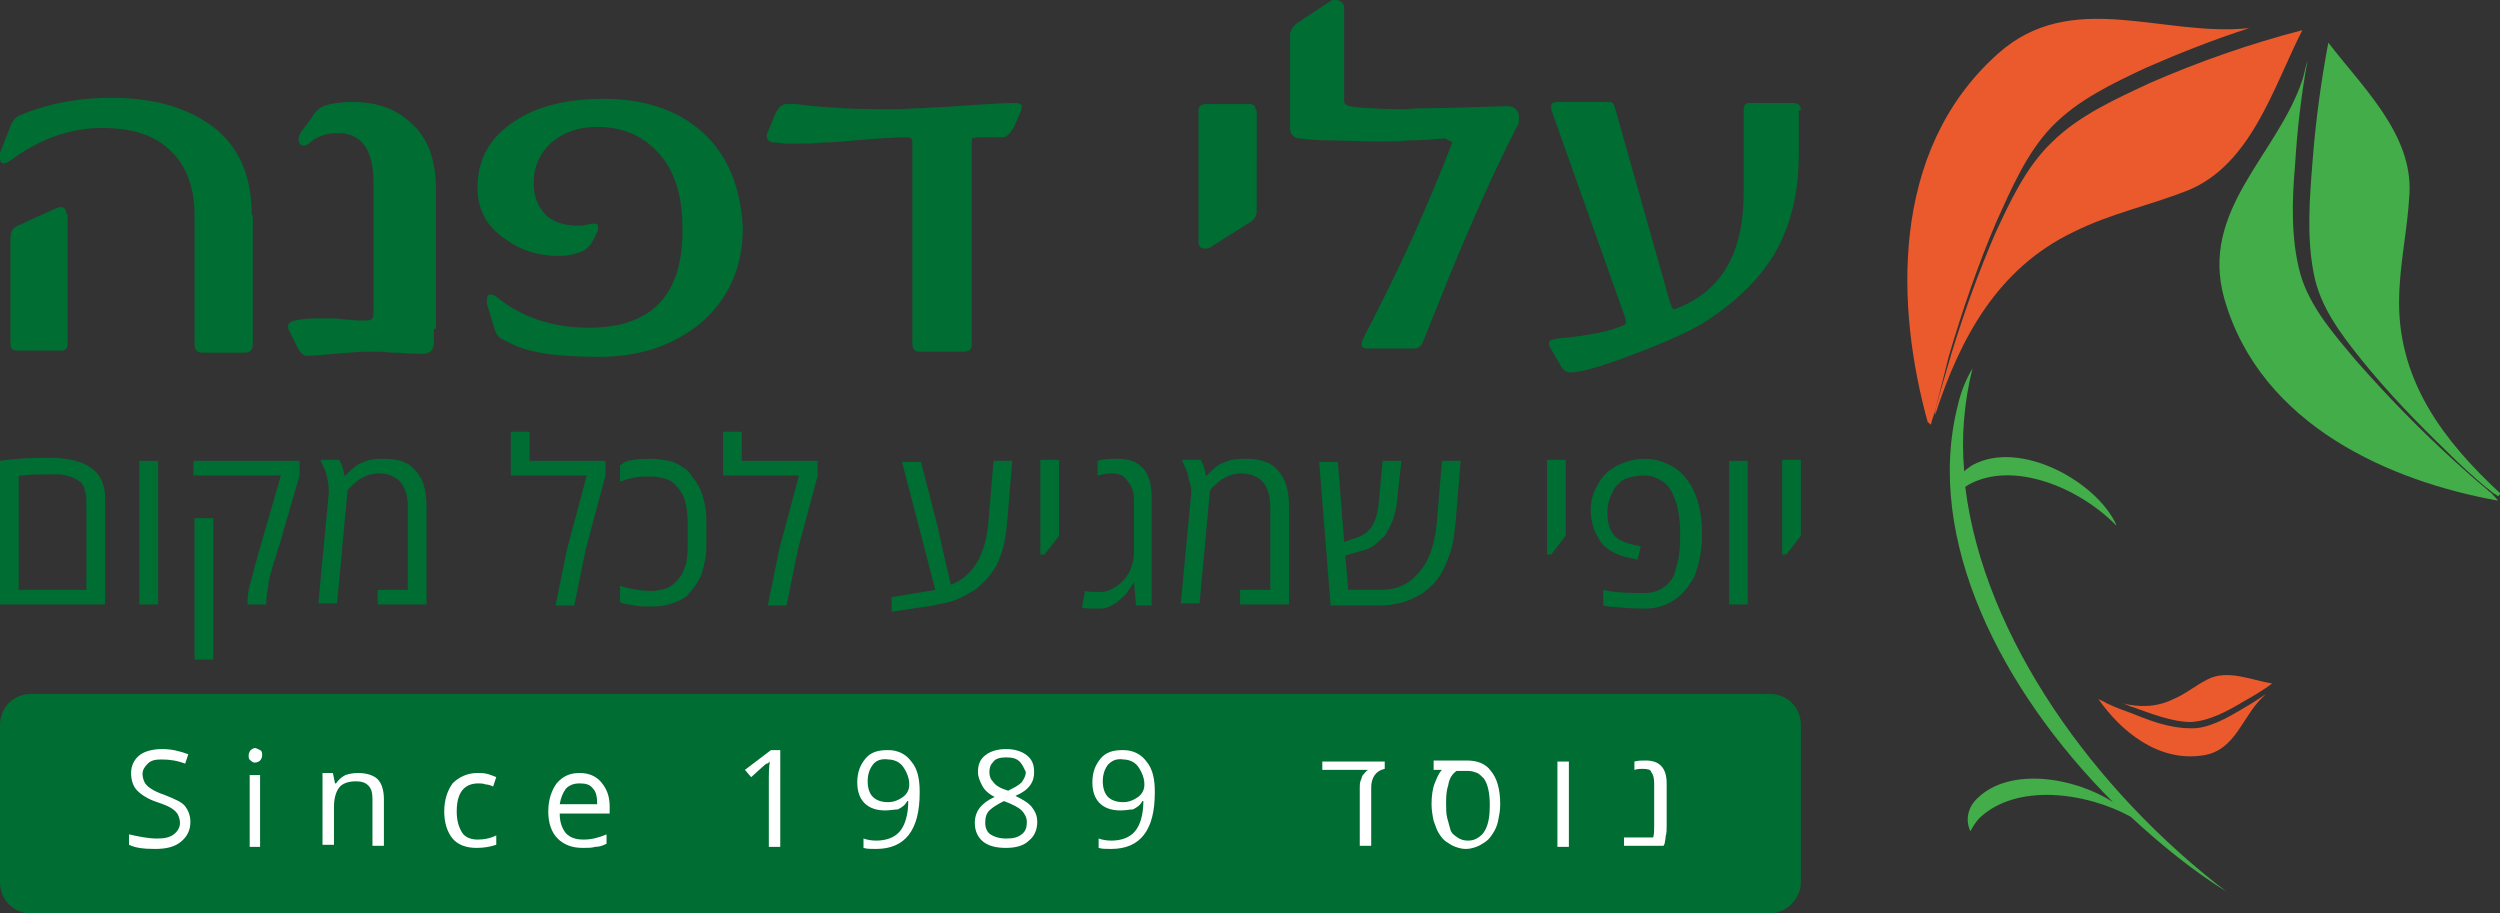 <?xml version="1.0" encoding="utf-8"?>
<!-- Generator: Adobe Illustrator 19.2.0, SVG Export Plug-In . SVG Version: 6.00 Build 0)  -->
<svg version="1.1" id="Layer_1" xmlns="http://www.w3.org/2000/svg" xmlns:xlink="http://www.w3.org/1999/xlink" x="0px" y="0px"
	 viewBox="0 0 240.3 87.8" style="enable-background:new 0 0 240.3 87.8;" xml:space="preserve">
<rect x="0" y="0" width="240.3" height="87.8" fill="#333333" stroke="none"/>
<style type="text/css">
	.st0{fill:#43AD49;}
	.st1{fill:#EB5A2D;}
	.st2{fill:#006D32;}
	.st3{fill:#FFFFFF;}
</style>
<g>
	<path class="st0" d="M188.9,46.8c0.1-0.1,0.2-0.1,0.3-0.2c4.3-2.4,10.7,0.3,14.2,3.9l0,0c0,0,0-0.1,0-0.1
		c-1.9-4.1-9.2-8.2-13.8-5.7c-0.3,0.2-0.6,0.4-0.8,0.6c-0.3-3.3,0-6.7,0.8-9.9c-0.6,1-1.1,2.2-1.4,3.5c-3.3,12.9,4.2,27.5,14.9,38.2
		c-3.7-2.4-9.9-3.4-13-0.4c-1,0.9-1.2,2.2-0.7,3.2c0.2-0.4,0.5-0.9,0.9-1.3c3.5-3.3,10.1-2.5,14.5-0.1c2.9,2.7,6,5.2,9.2,7.2
		C201.3,76,190.7,61.3,188.9,46.8z"/>
	<path class="st1" d="M186,39.5c-0.1,0.4-0.3,0.8-0.4,1.3c-0.1,0-0.2-0.2-0.3-0.2c-3-10.8-3.8-26,6.7-35.4
		c7.1-6.4,15.9-1.6,24.2-2.5c-3.4,1.1-6.7,2.4-9.9,3.8c-3.2,1.5-6.6,3.1-9.1,5.7c-2.4,2.5-3.9,6-5.3,9.1c-1.8,4.2-3.3,8.6-4.6,13
		C186.9,36,186.4,37.8,186,39.5z M197.2,13.7c-2.5,2.4-4,5.7-5.4,8.7c-1.6,3.7-3,7.6-4.2,11.5c-0.4,1.4-0.8,2.7-1.2,4.1
		c-0.1,0.5-0.4,1.3-0.4,1.8c0,0,0,0.1,0,0.1c2.4-7.4,6-14.1,13.3-17.6c3.6-1.8,7.2-2.5,11-4c6.1-2.5,8.2-9.9,11-15.4
		c-5,1.3-9.9,3-14.7,5.1C203.4,9.5,199.8,11.1,197.2,13.7z"/>
	<path class="st1" d="M215.6,68.1c0.7-0.4,1.5-0.9,2.2-1.4c-0.1,0.1-0.2,0.2-0.3,0.3c-2,1.9-2.6,5.1-5.7,5.6
		c-4.4,0.7-8-2.4-10.1-5.4c0.2,0.1,0.5,0.2,0.8,0.4c0.8,0.4,1.7,0.7,2.5,1c1.7,0.7,3.6,1.4,5.5,1.4C212.2,70.1,214.1,69,215.6,68.1z
		 M212.2,65.3c-1.2,0.6-2.1,1.4-3.3,1.9c-1.6,0.8-3.3,0.8-4.9,0.4c0.4,0.1,0.7,0.3,1.1,0.4c1.7,0.6,3.7,1.4,5.5,1.4
		c1.8-0.1,3.6-1.1,5.1-2c0.9-0.5,1.9-1.1,2.7-1.7C216.5,65.4,214.1,64.3,212.2,65.3z"/>
	<path class="st0" d="M222.4,26.3c0.6,3.2,2.6,5.8,4.6,8.3c2.5,3.1,5.3,6,8.2,8.8c1.2,1.2,2.4,2.3,3.7,3.4c0.3,0.2,0.6,0.5,0.9,0.7
		c0,0,0,0,0,0c0.1,0,0.2,0.1,0.3,0.2c0.1-0.1,0.2-0.1,0.2-0.3c-5.4-5-9.7-10.7-9.7-18.3c0-3.6,0.8-6.8,1-10.5
		c0.3-5.7-4.5-10.2-7.8-14.5c-0.7,3.7-1.2,7.4-1.5,11.2C222,19,221.7,22.8,222.4,26.3z"/>
	<path class="st0" d="M239.5,47.4c-0.2-0.1-0.4-0.3-0.5-0.4c-1.1-0.9-2.1-1.8-3.2-2.8c-3.3-3-6.4-6.2-9.3-9.5
		c-2.1-2.5-4.5-5.2-5.4-8.4c-0.9-3.3-0.8-7-0.5-10.4c0.2-3.4,0.6-6.8,1.2-10.1c-0.2,0.6-0.3,1.3-0.5,1.9c-2.4,7.2-9.9,12.5-7.5,21
		c3.5,12.3,16.2,17.6,26.2,19.4c0,0,0,0,0.1,0C239.7,47.6,239.4,47.4,239.5,47.4z"/>
	<g>
		<path class="st2" d="M0,58.1V44.3c1.3-0.2,2.8-0.3,4.7-0.3c3.6,0,5.4,1.3,5.4,3.8v10.3H0z M8.3,56.7v-8.6c0-0.5-0.1-0.8-0.2-1.2
			c-0.1-0.3-0.3-0.6-0.6-0.7C7.3,46,7,45.9,6.7,45.8c-0.4-0.1-0.7-0.2-1-0.2c-0.3,0-0.7,0-1.1,0c-0.9,0-1.7,0-2.4,0.1l-0.4,0v11H8.3
			z"/>
		<path class="st2" d="M15.2,58.1h-1.8V44.3h1.8V58.1z"/>
		<path class="st2" d="M25.6,57.7v0.4h-1.8v-0.4c0-0.5,0.1-1.2,0.4-2.1c0.2-0.9,0.4-1.5,0.5-1.9c0.2-0.8,0.5-1.7,0.8-2.8l1.5-5.2
			h-8.4v-1.4h10.2v1.4l-1.6,5.5c-0.2,0.7-0.3,1.2-0.5,1.6c-0.1,0.4-0.2,0.9-0.4,1.3c-0.1,0.4-0.2,0.8-0.3,1.1
			c-0.1,0.3-0.2,0.7-0.2,1C25.7,56.9,25.6,57.4,25.6,57.7z M20.5,63.4h-1.8V49.8h1.8V63.4z"/>
		<path class="st2" d="M37,44.1c1.4,0,2.4,0.4,3,1.2c0.7,0.8,1,1.9,1,3.4v9.4h-4.7v-1.4h2.9v-8c0-2.1-1-3.2-2.9-3.2
			c-0.3,0-0.7,0.1-1,0.2c-0.3,0.1-0.6,0.3-0.8,0.4c-0.5,0.4-0.8,0.7-1,0.9l-0.1,0.2l-1,10.8h-1.8l1-10.6c0,0,0-0.1,0-0.2
			s0-0.5-0.1-1c-0.1-0.5-0.2-1-0.4-1.3l-0.3-0.7h1.8c0.2,0.3,0.4,0.8,0.5,1.5h0.1c0.4-0.4,0.8-0.8,1.3-1.1c0.3-0.1,0.6-0.3,1.1-0.4
			C36,44.1,36.5,44.1,37,44.1z"/>
		<path class="st2" d="M50.9,44.3h7.3v1.4l-1.9,7.1l-1.1,5.4h-1.8l1.1-5.4l1.9-7.1h-7.3v-4.2h1.8V44.3z"/>
		<path class="st2" d="M60.9,44.2c0.5-0.1,1.1-0.1,1.7-0.1c0.6,0,1.2,0.1,1.7,0.2c0.5,0.1,0.9,0.3,1.3,0.6c0.4,0.2,0.7,0.5,0.9,0.9
			c0.3,0.3,0.5,0.7,0.7,1c0.2,0.4,0.3,0.7,0.4,1.1c0.2,0.7,0.3,1.4,0.3,2.1v2.3c0,0.4,0,0.9-0.1,1.4s-0.2,0.9-0.3,1.3
			s-0.3,0.7-0.6,1.2c-0.3,0.4-0.6,0.8-0.9,1.1c-0.4,0.3-0.8,0.5-1.4,0.7c-0.6,0.2-1.2,0.3-1.9,0.3c-0.7,0-1.2,0-1.7-0.1
			c-0.5-0.1-0.8-0.1-1.1-0.2l-0.3-0.1v-1.6c0.9,0.3,2,0.5,3.1,0.5c0.4,0,0.8-0.1,1.2-0.2c0.4-0.1,0.6-0.3,0.9-0.5
			c0.2-0.2,0.4-0.4,0.6-0.7c0.2-0.3,0.3-0.5,0.4-0.8c0.1-0.3,0.2-0.5,0.2-0.8c0.1-0.5,0.1-0.9,0.1-1.4v-2.1c0-0.9-0.1-1.7-0.3-2.3
			c-0.1-0.3-0.2-0.5-0.4-0.8c-0.2-0.3-0.4-0.5-0.6-0.7c-0.2-0.2-0.5-0.4-0.9-0.5c-0.4-0.1-0.8-0.2-1.4-0.2c-0.5,0-1,0-1.5,0.1
			c-0.5,0.1-0.9,0.2-1.1,0.3l-0.3,0.1v-1.6c0.1,0,0.2-0.1,0.3-0.2C60,44.4,60.3,44.3,60.9,44.2z"/>
		<path class="st2" d="M71.3,44.3h7.3v1.4l-1.9,7.1l-1.1,5.4h-1.8l1.1-5.4l1.9-7.1h-7.3v-4.2h1.8V44.3z"/>
		<path class="st2" d="M88.5,44.3l1.6,6.2c0.2,0.9,0.6,2.8,1.3,5.7c2.1-0.8,3.3-2.8,3.6-5.9l0.5-6h1.8l-0.5,6
			c-0.1,0.9-0.2,1.7-0.4,2.4c-0.2,0.7-0.4,1.2-0.6,1.6c-0.2,0.4-0.5,0.8-0.9,1.3c-0.4,0.4-0.8,0.8-1.2,1.1c-0.5,0.3-1,0.6-1.7,0.9
			c-0.7,0.3-1.4,0.4-2.3,0.6l-4,0.6v-1.4l4.2-0.7l-3.2-12.3H88.5z"/>
		<path class="st2" d="M100,53.4v-9.2h1.8v7.3l-1.4,1.8H100z"/>
		<path class="st2" d="M106.8,45.5c-0.4,0-0.8,0.1-1.3,0.2v-1.4c0.6-0.2,1.2-0.2,1.9-0.2c2.2,0,3.3,1.2,3.3,3.7v10.4h-1.5l-0.2-2.3
			H109c0,0.1-0.1,0.2-0.3,0.5c-0.1,0.2-0.3,0.4-0.4,0.6c-0.1,0.2-0.3,0.3-0.5,0.5c-0.2,0.2-0.4,0.4-0.6,0.5
			c-0.2,0.1-0.5,0.3-0.8,0.4c-0.3,0.1-0.6,0.1-0.9,0.1c-0.7,0-1.2,0-1.5-0.1l0.3-1.6c0.3,0.1,0.8,0.1,1.5,0.1c0.5,0,1-0.2,1.6-0.6
			c0.7-0.5,1.2-1.2,1.4-2c0.2-0.5,0.2-1,0.2-1.6v-4.5c0-0.9-0.2-1.5-0.6-1.9C108.1,45.7,107.6,45.5,106.8,45.5z"/>
		<path class="st2" d="M119.9,44.1c1.3,0,2.4,0.4,3,1.2c0.7,0.8,1,1.9,1,3.4v9.4h-4.7v-1.4h2.9v-8c0-2.1-1-3.2-2.9-3.2
			c-0.3,0-0.7,0.1-1,0.2c-0.3,0.1-0.6,0.3-0.8,0.4c-0.5,0.4-0.8,0.7-1,0.9l-0.1,0.2l-1,10.8h-1.8l1-10.6c0,0,0-0.1,0-0.2
			s0-0.5-0.2-1c-0.1-0.5-0.2-1-0.4-1.3l-0.3-0.7h1.8c0.2,0.3,0.4,0.8,0.5,1.5h0.1c0.4-0.4,0.8-0.8,1.3-1.1c0.3-0.1,0.6-0.3,1.1-0.4
			C119,44.1,119.4,44.1,119.9,44.1z"/>
		<path class="st2" d="M132.7,56.7c1.5,0,2.7-0.5,3.6-1.6c1-1,1.6-2.7,1.8-4.8l0.5-6h1.8l-0.5,6c-0.1,0.9-0.2,1.8-0.4,2.5
			c-0.2,0.7-0.5,1.3-0.7,1.8c-0.2,0.5-0.5,0.9-0.9,1.4c-0.4,0.4-0.8,0.8-1.3,1.1c-0.5,0.3-1.1,0.6-1.8,0.8c-0.7,0.2-1.5,0.3-2.3,0.3
			h-4.6l-1.1-13.8h1.8l0.6,7.7l1.4-0.5c1.1-0.4,1.7-1.4,1.9-3l0.4-4.3h1.8l-0.4,3.6c0,0.5-0.1,0.9-0.2,1.3c-0.1,0.4-0.2,0.8-0.4,1.2
			c-0.2,0.4-0.4,0.8-0.6,1.1c-0.3,0.3-0.6,0.6-1,0.9c-0.4,0.3-0.9,0.5-1.4,0.6l-1.4,0.4l0.3,3.3H132.7z"/>
		<path class="st2" d="M148.7,53.4v-9.2h1.8v7.3l-1.4,1.8H148.7z"/>
		<path class="st2" d="M152.9,49c0-0.8,0.2-1.5,0.5-2.1c0.3-0.6,0.7-1.2,1.2-1.6s1.1-0.7,1.7-0.9c0.6-0.2,1.2-0.3,1.8-0.3
			c0.6,0,1.2,0.1,1.7,0.3s1,0.4,1.5,0.8c0.5,0.4,0.8,0.8,1.2,1.4c0.3,0.5,0.6,1.2,0.8,2c0.2,0.8,0.3,1.7,0.3,2.7
			c0,1-0.1,1.9-0.3,2.7c-0.2,0.8-0.4,1.5-0.8,2c-0.3,0.5-0.7,1-1.2,1.4c-0.9,0.7-1.9,1.1-3.2,1.1c-1.2,0-2.4-0.1-3.5-0.2l-0.5-0.1
			v-1.5c0,0,0.2,0,0.5,0.1c1.1,0.2,2.3,0.2,3.5,0.2c0.5,0,1-0.1,1.4-0.3c0.4-0.2,0.8-0.5,1-0.8c0.3-0.3,0.5-0.8,0.6-1.3
			c0.3-0.9,0.4-1.9,0.4-3.2c0-1.6-0.2-2.8-0.7-3.9c-0.3-0.6-0.6-1-1.1-1.3c-0.5-0.3-1-0.5-1.6-0.5c-0.6,0-1.1,0.1-1.5,0.2
			c-0.4,0.1-0.8,0.3-1,0.6c-0.3,0.2-0.5,0.5-0.6,0.8c-0.3,0.6-0.5,1.2-0.5,1.9c0,1,0.2,1.7,0.6,2.2c0.4,0.5,1.1,0.8,2.1,1l0.5,0.1
			l-0.3,1.3l-0.4-0.1c-1.2-0.2-2.2-0.6-3-1.4C153.3,51.3,152.9,50.3,152.9,49z"/>
		<path class="st2" d="M168,58.1h-1.8V44.3h1.8V58.1z"/>
		<path class="st2" d="M171.3,53.4v-9.2h1.8v7.3l-1.4,1.8H171.3z"/>
	</g>
	<path class="st2" d="M173.1,10.6c0-0.4-0.2-0.7-0.7-0.7h-4.3c-0.4,0-0.5,0.3-0.5,0.8v7.9c0,5.8-2.2,9.5-6.6,11.1
		c-0.2,0.1-0.3-0.1-0.5-0.7l-5.2-18.4c-0.1-0.4-0.2-0.6-0.3-0.7c-0.1-0.1-0.3-0.1-0.8-0.1h-4.4c-0.5,0-0.7,0.1-0.7,0.4
		c0,0.2,0,0.4,0.1,0.6l7,19.7c0.1,0.4,0.1,0.6,0,0.7c-0.7,0.3-1.5,0.6-2.6,0.8c-1,0.2-2.2,0.4-3.6,0.5c-0.7,0.1-1.1,0.2-1.1,0.4
		c0,0.2,0,0.4,0.1,0.5l1.1,1.9c0.2,0.3,0.5,0.5,0.8,0.5c1.2,0,3.4-0.7,6.8-2c3.1-1.2,5.2-2.2,6.4-3c2.9-1.9,5-4,6.4-6.3
		c1.6-2.7,2.4-5.9,2.4-9.6V10.6z M144.9,10.2c-3.5,0.1-6,0.2-7.6,0.2c-1.6,0-2.2,0.1-1.9,0.1c-1.3,0-2.5,0-3.4-0.1
		c-1,0-1.7-0.1-2.3-0.2c-0.3-0.1-0.5-0.2-0.5-0.5V0.8c0-0.5-0.3-0.8-0.9-0.8c-0.2,0-0.3,0-0.4,0.1l-3.2,2.1C124.2,2.6,124,3,124,3.4
		v8.9c0,0.6,0.3,0.9,0.8,1c0.9,0.1,2,0.2,3.2,0.2c1.3,0,2.8,0.1,4.5,0.1c0.9,0,1.8,0,2.9-0.1c1.1,0,2.2-0.1,3.5-0.2
		c0.2,0.1,0.3,0.2,0.4,0.2c0.1,0.1,0.2,0.1,0.3,0.2c-1.2,3.1-2.5,6.2-3.9,9.3c-1.4,3.1-3,6.3-4.6,9.4c-0.4,0.8-0.3,1.1,0.4,1.1h4.4
		c0.4,0,0.7-0.2,0.9-0.7c1.6-4,3.1-7.8,4.6-11.2c1.5-3.5,3-6.7,4.5-9.6c0.1-0.1,0.1-0.4,0.1-0.9C145.9,10.6,145.6,10.2,144.9,10.2
		 M120.7,10.6c0-0.4-0.2-0.6-0.6-0.6h-4.1c-0.5,0-0.8,0.2-0.8,0.6v12.6c0,0.5,0.2,0.7,0.7,0.7c0.2,0,0.5-0.1,0.7-0.3l3.5-2.2
		c0.5-0.3,0.7-0.7,0.7-1.1V10.6z M97.6,9.9c-1.1,0-2.9,0.1-5.5,0.3c-1.3,0.1-2.4,0.1-3.4,0.2c-1,0-1.8,0.1-2.4,0.1
		c-1.9,0-3.7,0-5.3-0.1c-1.6-0.1-3.1-0.2-4.5-0.4c-0.3,0-0.5,0-0.6,0c-0.1,0-0.2,0-0.3,0c-0.4,0-0.8,0.3-1.1,1l-0.7,1.7
		c-0.1,0.1-0.1,0.2-0.1,0.4c0,0.4,0.3,0.6,0.8,0.6c0.4,0,0.7,0.1,1.1,0.1s0.8,0,1.3,0c0.6,0,1.3,0,2.2-0.1c0.9,0,1.9-0.1,3-0.2
		c2.3-0.2,4-0.3,5.1-0.3c0.4,0,0.5,0.2,0.5,0.5v19.4c0,0.4,0.2,0.7,0.6,0.7h4.4c0.4,0,0.7-0.2,0.7-0.6V13.8c0-0.3,0-0.5,0.1-0.5
		c0.1,0,0.3-0.1,0.6-0.1c0.1,0,0.3,0,0.5,0c0.2,0,0.4,0,0.7,0c0.3,0,0.5,0,0.7,0c0.2,0,0.3,0,0.4,0c0.5,0,1-0.7,1.5-2
		c0.2-0.4,0.3-0.7,0.3-0.9C98.3,10.1,98,9.9,97.6,9.9 M67.4,12.6C65,10.5,61.8,9.5,58,9.5c-3.5,0-6.4,0.7-8.6,2.2
		c-2.3,1.5-3.5,3.6-3.5,6.3c0,2.2,0.9,3.8,2.7,5c1.5,1.1,3.2,1.6,5.1,1.6c0.7,0,1.3-0.1,1.9-0.3c0.6-0.2,1-0.5,1.3-1l0.5-1
		c0.1-0.1,0.1-0.2,0.1-0.4c0-0.3-0.1-0.4-0.4-0.4c-0.1,0-0.3,0-0.7,0.1c-0.4,0.1-0.6,0.1-0.8,0.1c-1.4,0-2.5-0.4-3.2-1.1
		c-0.7-0.8-1.1-1.7-1.1-3c0-1.6,0.6-2.9,1.7-3.9c1.2-1,2.6-1.5,4.4-1.5c2.4,0,4.3,0.8,5.8,2.4c1.6,1.7,2.4,4.1,2.4,7.3v0.3
		c0,6.2-3,9.3-9,9.3c-3.5,0-6.5-1-8.9-3c-0.2-0.1-0.3-0.2-0.5-0.2c-0.3,0-0.4,0.2-0.4,0.5c0,0.1,0,0.1,0,0.2c0,0.1,0,0.1,0,0.2
		l0.7,2.3c0.1,0.4,0.3,0.8,0.6,1c0,0,0.3,0.2,0.8,0.4c1.7,1,4.6,1.4,8.7,1.4c3.9,0,7.1-1.1,9.7-3.2c2.7-2.3,4.1-5.4,4.1-9.2
		C71.2,17.9,69.9,14.8,67.4,12.6 M41.9,31.6c0-0.2,0-0.5,0-0.6c0-0.2,0-0.3,0-0.5V18.2c0-2.7-0.7-4.8-2.2-6.2
		c-1.5-1.5-3.4-2.2-5.8-2.2c-1.4,0-2.4,0.2-3,0.5c-0.2,0.1-0.4,0.3-0.5,0.4c-0.2,0.2-0.3,0.4-0.5,0.7L29,12.6
		c-0.2,0.3-0.3,0.5-0.3,0.8c0,0.4,0.2,0.6,0.5,0.6c0.2,0,0.3-0.1,0.5-0.2c0.7-0.7,1.7-1,2.7-1c0.4,0,0.7,0,1,0.1
		c1.7,0.4,2.5,2,2.5,4.7V30v0.2c0,0.4-0.2,0.6-0.6,0.6c-0.2,0-0.5,0-0.9,0c-0.4,0-0.9-0.1-1.4-0.1c-0.6-0.1-1-0.1-1.4-0.1
		c-0.4,0-0.8,0-1,0c-1,0-1.8,0.1-2.2,0.2c-0.5,0.1-0.7,0.3-0.7,0.5c0,0,0,0.1,0,0.1c0,0,0,0.1,0,0.2l0.9,1.8
		c0.3,0.5,0.5,0.8,0.9,0.8c0.6,0,1.6-0.1,2.8-0.2c1.3-0.1,2.3-0.2,2.9-0.2c0.3,0,0.7,0,1.2,0c0.5,0,1,0.1,1.6,0.1
		c0.6,0,1.2,0.1,1.6,0.1c0.5,0,0.8,0,1.1,0c0.7,0,1-0.4,1-1.1V31.6z M6.4,20.6c0-0.4-0.2-0.7-0.6-0.7c-0.1,0-0.3,0.1-0.6,0.2
		l-3.5,1.6C1.2,21.9,1,22.3,1,23v10.1c0,0.4,0.2,0.6,0.7,0.6h4.1c0.5,0,0.7-0.2,0.7-0.6V20.6z M24.2,20.7c0-3.7-1.2-6.6-3.7-8.5
		c-2.4-1.8-5.6-2.8-9.8-2.8c-3,0-5.9,0.5-8.6,1.6c-0.6,0.2-1,0.7-1.2,1.4l-0.9,2.3C0,14.9,0,15,0,15.2c0,0.3,0.1,0.5,0.4,0.5
		c0.2,0,0.3-0.1,0.5-0.2c2.8-2.1,5.8-3.2,8.9-3.2c2.9,0,5.1,0.7,6.6,2.2c1.5,1.4,2.3,3.5,2.3,6.2v12.3c0,0.6,0.2,0.9,0.7,0.9h4.1
		c0.6,0,0.8-0.3,0.8-0.9V20.7z"/>
	<path class="st2" d="M170.1,87.8H3c-1.7,0-3-1.3-3-3l0-15.1c0-1.7,1.3-3,3-3h167.1c1.7,0,3,1.3,3,3v15.1
		C173.1,86.4,171.7,87.8,170.1,87.8z"/>
	<g>
		<path class="st3" d="M15.1,80.6c0.7,0,1.2-0.1,1.6-0.4c0.4-0.3,0.6-0.7,0.6-1.1c0-0.3-0.1-0.6-0.2-0.8c-0.1-0.2-0.3-0.4-0.6-0.6
			c-0.3-0.2-0.8-0.4-1.4-0.6c-0.9-0.3-1.5-0.7-1.9-1.1c-0.4-0.4-0.6-1-0.6-1.7s0.3-1.3,0.8-1.7c0.5-0.4,1.3-0.6,2.2-0.6
			c0.9,0,1.7,0.2,2.5,0.5l-0.3,0.9C17,73.1,16.3,73,15.5,73c-0.6,0-1,0.1-1.3,0.4s-0.5,0.6-0.5,1c0,0.3,0.1,0.6,0.2,0.8
			s0.3,0.4,0.6,0.6s0.7,0.4,1.3,0.6c1,0.4,1.7,0.7,2,1.1s0.5,0.9,0.5,1.5c0,0.8-0.3,1.4-0.9,1.9c-0.6,0.5-1.4,0.7-2.5,0.7
			s-1.9-0.1-2.5-0.4v-1C13.3,80.4,14.2,80.6,15.1,80.6z"/>
		<path class="st3" d="M23.9,72.6c0-0.2,0.1-0.4,0.2-0.5c0.1-0.1,0.3-0.2,0.4-0.2s0.3,0.1,0.5,0.2s0.2,0.3,0.2,0.5
			c0,0.2-0.1,0.4-0.2,0.5c-0.1,0.1-0.3,0.2-0.5,0.2s-0.3-0.1-0.4-0.2C23.9,73,23.9,72.8,23.9,72.6z M25,81.4H24v-6.9H25V81.4z"/>
		<path class="st3" d="M34.4,74.3c0.8,0,1.5,0.2,1.9,0.6c0.4,0.4,0.6,1.1,0.6,1.9v4.5h-1.1v-4.5c0-0.6-0.1-1-0.4-1.3
			c-0.3-0.3-0.7-0.4-1.2-0.4c-0.7,0-1.3,0.2-1.6,0.6c-0.3,0.4-0.5,1-0.5,1.9v3.6h-1.1v-6.9H32l0.2,1h0.1c0.2-0.3,0.5-0.6,0.9-0.8
			C33.5,74.4,33.9,74.3,34.4,74.3z"/>
		<path class="st3" d="M45.8,81.5c-1,0-1.8-0.3-2.3-0.9c-0.5-0.6-0.8-1.5-0.8-2.6c0-1.1,0.3-2,0.8-2.7c0.6-0.6,1.4-1,2.4-1
			c0.3,0,0.6,0,1,0.1c0.3,0.1,0.6,0.2,0.8,0.3l-0.3,0.9c-0.2-0.1-0.5-0.2-0.7-0.2c-0.3-0.1-0.5-0.1-0.7-0.1c-1.4,0-2.1,0.9-2.1,2.7
			c0,0.9,0.2,1.5,0.5,2s0.9,0.7,1.5,0.7c0.6,0,1.2-0.1,1.8-0.4v0.9C47.1,81.4,46.5,81.5,45.8,81.5z"/>
		<path class="st3" d="M56,81.5c-1,0-1.8-0.3-2.4-0.9C53,80,52.7,79.1,52.7,78s0.3-2,0.8-2.7c0.6-0.7,1.3-1,2.2-1s1.6,0.3,2.1,0.9
			c0.5,0.6,0.8,1.3,0.8,2.3v0.7h-4.8c0,0.8,0.2,1.4,0.6,1.9c0.4,0.4,0.9,0.6,1.7,0.6s1.5-0.2,2.2-0.5v0.9c-0.4,0.2-0.7,0.3-1.1,0.3
			C56.9,81.5,56.5,81.5,56,81.5z M57.4,77.3c0-0.7-0.1-1.2-0.4-1.5c-0.3-0.4-0.7-0.5-1.3-0.5c-0.6,0-1,0.2-1.3,0.5
			c-0.3,0.4-0.5,0.9-0.6,1.5H57.4z"/>
		<path class="st3" d="M74.9,81.4h-1v-6.6c0-0.5,0-1,0.1-1.6c-0.1,0.1-0.2,0.2-0.3,0.2s-0.6,0.5-1.5,1.3L71.6,74l2.5-1.9h0.9V81.4z"
			/>
		<path class="st3" d="M85.1,77.9c-0.8,0-1.5-0.2-2-0.7c-0.5-0.5-0.7-1.2-0.7-2c0-1,0.3-1.7,0.8-2.3c0.5-0.6,1.2-0.8,2.1-0.8
			c0,0,0,0,0.1,0c0.9,0,1.7,0.4,2.2,1.1c0.6,0.7,0.8,1.7,0.8,2.9c0,0,0,0,0,0.1c0,3.6-1.4,5.4-4.2,5.4c-0.5,0-0.9,0-1.2-0.1v-0.9
			c0.3,0.1,0.7,0.2,1.2,0.2c1,0,1.8-0.3,2.3-0.9c0.5-0.6,0.8-1.6,0.8-2.9h-0.1c-0.2,0.4-0.5,0.6-0.9,0.8
			C86,77.8,85.5,77.9,85.1,77.9z M83.9,73.5c-0.3,0.4-0.5,0.9-0.5,1.6s0.2,1.2,0.5,1.5c0.3,0.3,0.8,0.5,1.4,0.5c0,0,0.1,0,0.1,0
			c0.5,0,1-0.2,1.4-0.5c0.4-0.3,0.6-0.7,0.6-1.2c0,0,0,0,0,0c0-0.4-0.1-0.8-0.3-1.2s-0.4-0.7-0.7-0.9c-0.3-0.2-0.7-0.3-1-0.3
			c0,0,0,0,0,0C84.7,72.9,84.2,73.1,83.9,73.5z"/>
		<path class="st3" d="M94,74.2c0-0.7,0.2-1.2,0.7-1.6c0.5-0.4,1.2-0.6,2-0.6s1.5,0.2,2,0.6c0.5,0.4,0.7,0.9,0.7,1.6
			c0,0.5-0.1,0.9-0.4,1.3c-0.3,0.4-0.7,0.7-1.4,1c0.8,0.4,1.3,0.7,1.6,1.1c0.3,0.4,0.5,0.8,0.5,1.4c0,0.8-0.3,1.4-0.8,1.8
			c-0.5,0.5-1.3,0.7-2.2,0.7c-1,0-1.7-0.2-2.2-0.6c-0.5-0.4-0.8-1-0.8-1.8c0-1.1,0.6-1.9,1.9-2.5c-0.6-0.3-1-0.7-1.2-1.1
			S94,74.7,94,74.2z M95.1,77.9c-0.3,0.3-0.4,0.7-0.4,1.2s0.2,0.9,0.5,1.1s0.8,0.4,1.5,0.4s1.1-0.1,1.5-0.4c0.4-0.3,0.5-0.7,0.5-1.2
			c0-0.4-0.2-0.8-0.5-1.1c-0.3-0.3-0.9-0.6-1.7-0.9C95.9,77.3,95.4,77.6,95.1,77.9z M98,73.2c-0.3-0.3-0.7-0.4-1.3-0.4
			c-0.5,0-1,0.1-1.2,0.4c-0.3,0.3-0.4,0.6-0.4,1s0.1,0.7,0.4,1c0.2,0.3,0.7,0.6,1.4,0.8c0.6-0.3,1-0.5,1.3-0.8
			c0.2-0.3,0.4-0.6,0.4-1C98.4,73.8,98.3,73.5,98,73.2z"/>
		<path class="st3" d="M107.7,77.9c-0.8,0-1.5-0.2-2-0.7c-0.5-0.5-0.7-1.2-0.7-2c0-1,0.3-1.7,0.8-2.3c0.5-0.6,1.2-0.8,2.1-0.8
			c0,0,0,0,0.1,0c0.9,0,1.7,0.4,2.2,1.1c0.6,0.7,0.8,1.7,0.8,2.9c0,0,0,0,0,0.1c0,3.6-1.4,5.4-4.2,5.4c-0.5,0-0.9,0-1.2-0.1v-0.9
			c0.3,0.1,0.7,0.2,1.2,0.2c1,0,1.8-0.3,2.3-0.9c0.5-0.6,0.8-1.6,0.8-2.9h-0.1c-0.2,0.4-0.5,0.6-0.9,0.8
			C108.6,77.8,108.2,77.9,107.7,77.9z M106.5,73.5c-0.3,0.4-0.5,0.9-0.5,1.6s0.2,1.2,0.5,1.5c0.3,0.3,0.8,0.5,1.4,0.5
			c0,0,0.1,0,0.1,0c0.5,0,1-0.2,1.4-0.5c0.4-0.3,0.6-0.7,0.6-1.2c0,0,0,0,0,0c0-0.4-0.1-0.8-0.3-1.2s-0.4-0.7-0.7-0.9
			c-0.3-0.2-0.7-0.3-1-0.3c0,0,0,0,0,0C107.3,72.9,106.9,73.1,106.5,73.5z"/>
		<path class="st3" d="M133.1,73.2v0.7c-0.9,0.2-1.3,0.9-1.3,1.8v5.6h-1.1v-5.6c0-0.2,0-0.5,0.1-0.7c0.1-0.2,0.1-0.4,0.2-0.5
			c0.2-0.2,0.3-0.4,0.5-0.5l0.1,0v0h-4.5v-0.8H133.1z"/>
		<path class="st3" d="M141,73.1c1,0,1.8,0.3,2.3,1c0.6,0.7,0.9,1.8,0.9,3.2c0,0.6-0.1,1.1-0.2,1.6c-0.1,0.5-0.3,0.9-0.5,1.2
			s-0.4,0.6-0.7,0.8c-0.3,0.2-0.6,0.4-0.9,0.5s-0.6,0.2-1,0.2c-0.4,0-0.7-0.1-1-0.2s-0.6-0.3-0.9-0.5c-0.3-0.2-0.5-0.5-0.7-0.8
			s-0.3-0.7-0.5-1.2c-0.1-0.5-0.2-1-0.2-1.6c0-0.8,0.1-1.5,0.3-2s0.4-1,0.7-1.3l-0.8,0v-0.9C138.9,73.1,139.9,73.1,141,73.1z
			 M139.2,75.5c-0.2,0.6-0.2,1.2-0.2,1.7s0,1,0.1,1.4s0.2,0.7,0.3,1.1s0.4,0.6,0.7,0.8c0.3,0.2,0.6,0.3,1,0.3c0.4,0,0.7-0.1,1-0.3
			c0.3-0.2,0.5-0.4,0.7-0.8c0.3-0.6,0.4-1.4,0.4-2.3c0-1.2-0.2-2.1-0.6-2.6c-0.2-0.2-0.4-0.4-0.6-0.5c-0.3-0.1-0.5-0.2-0.9-0.2
			l-1.1,0C139.6,74.4,139.3,74.8,139.2,75.5z"/>
		<path class="st3" d="M150.8,81.4h-1.1v-8.2h1.1V81.4z"/>
		<path class="st3" d="M157.9,73.9c-0.2,0-0.5,0-0.8,0.1v-0.8c0.3-0.1,0.7-0.1,1.1-0.1c1.3,0,2,0.7,2,2.2v4.1c0,0.3,0,0.7-0.1,1
			c0,0.3-0.1,0.6-0.1,0.7l-0.1,0.2h-3.8v-0.8h2.8c0.1-0.3,0.1-0.7,0.1-1.2v-4c0-0.5-0.1-0.9-0.3-1.1C158.7,74,158.4,73.9,157.9,73.9
			z"/>
	</g>
</g>
</svg>
